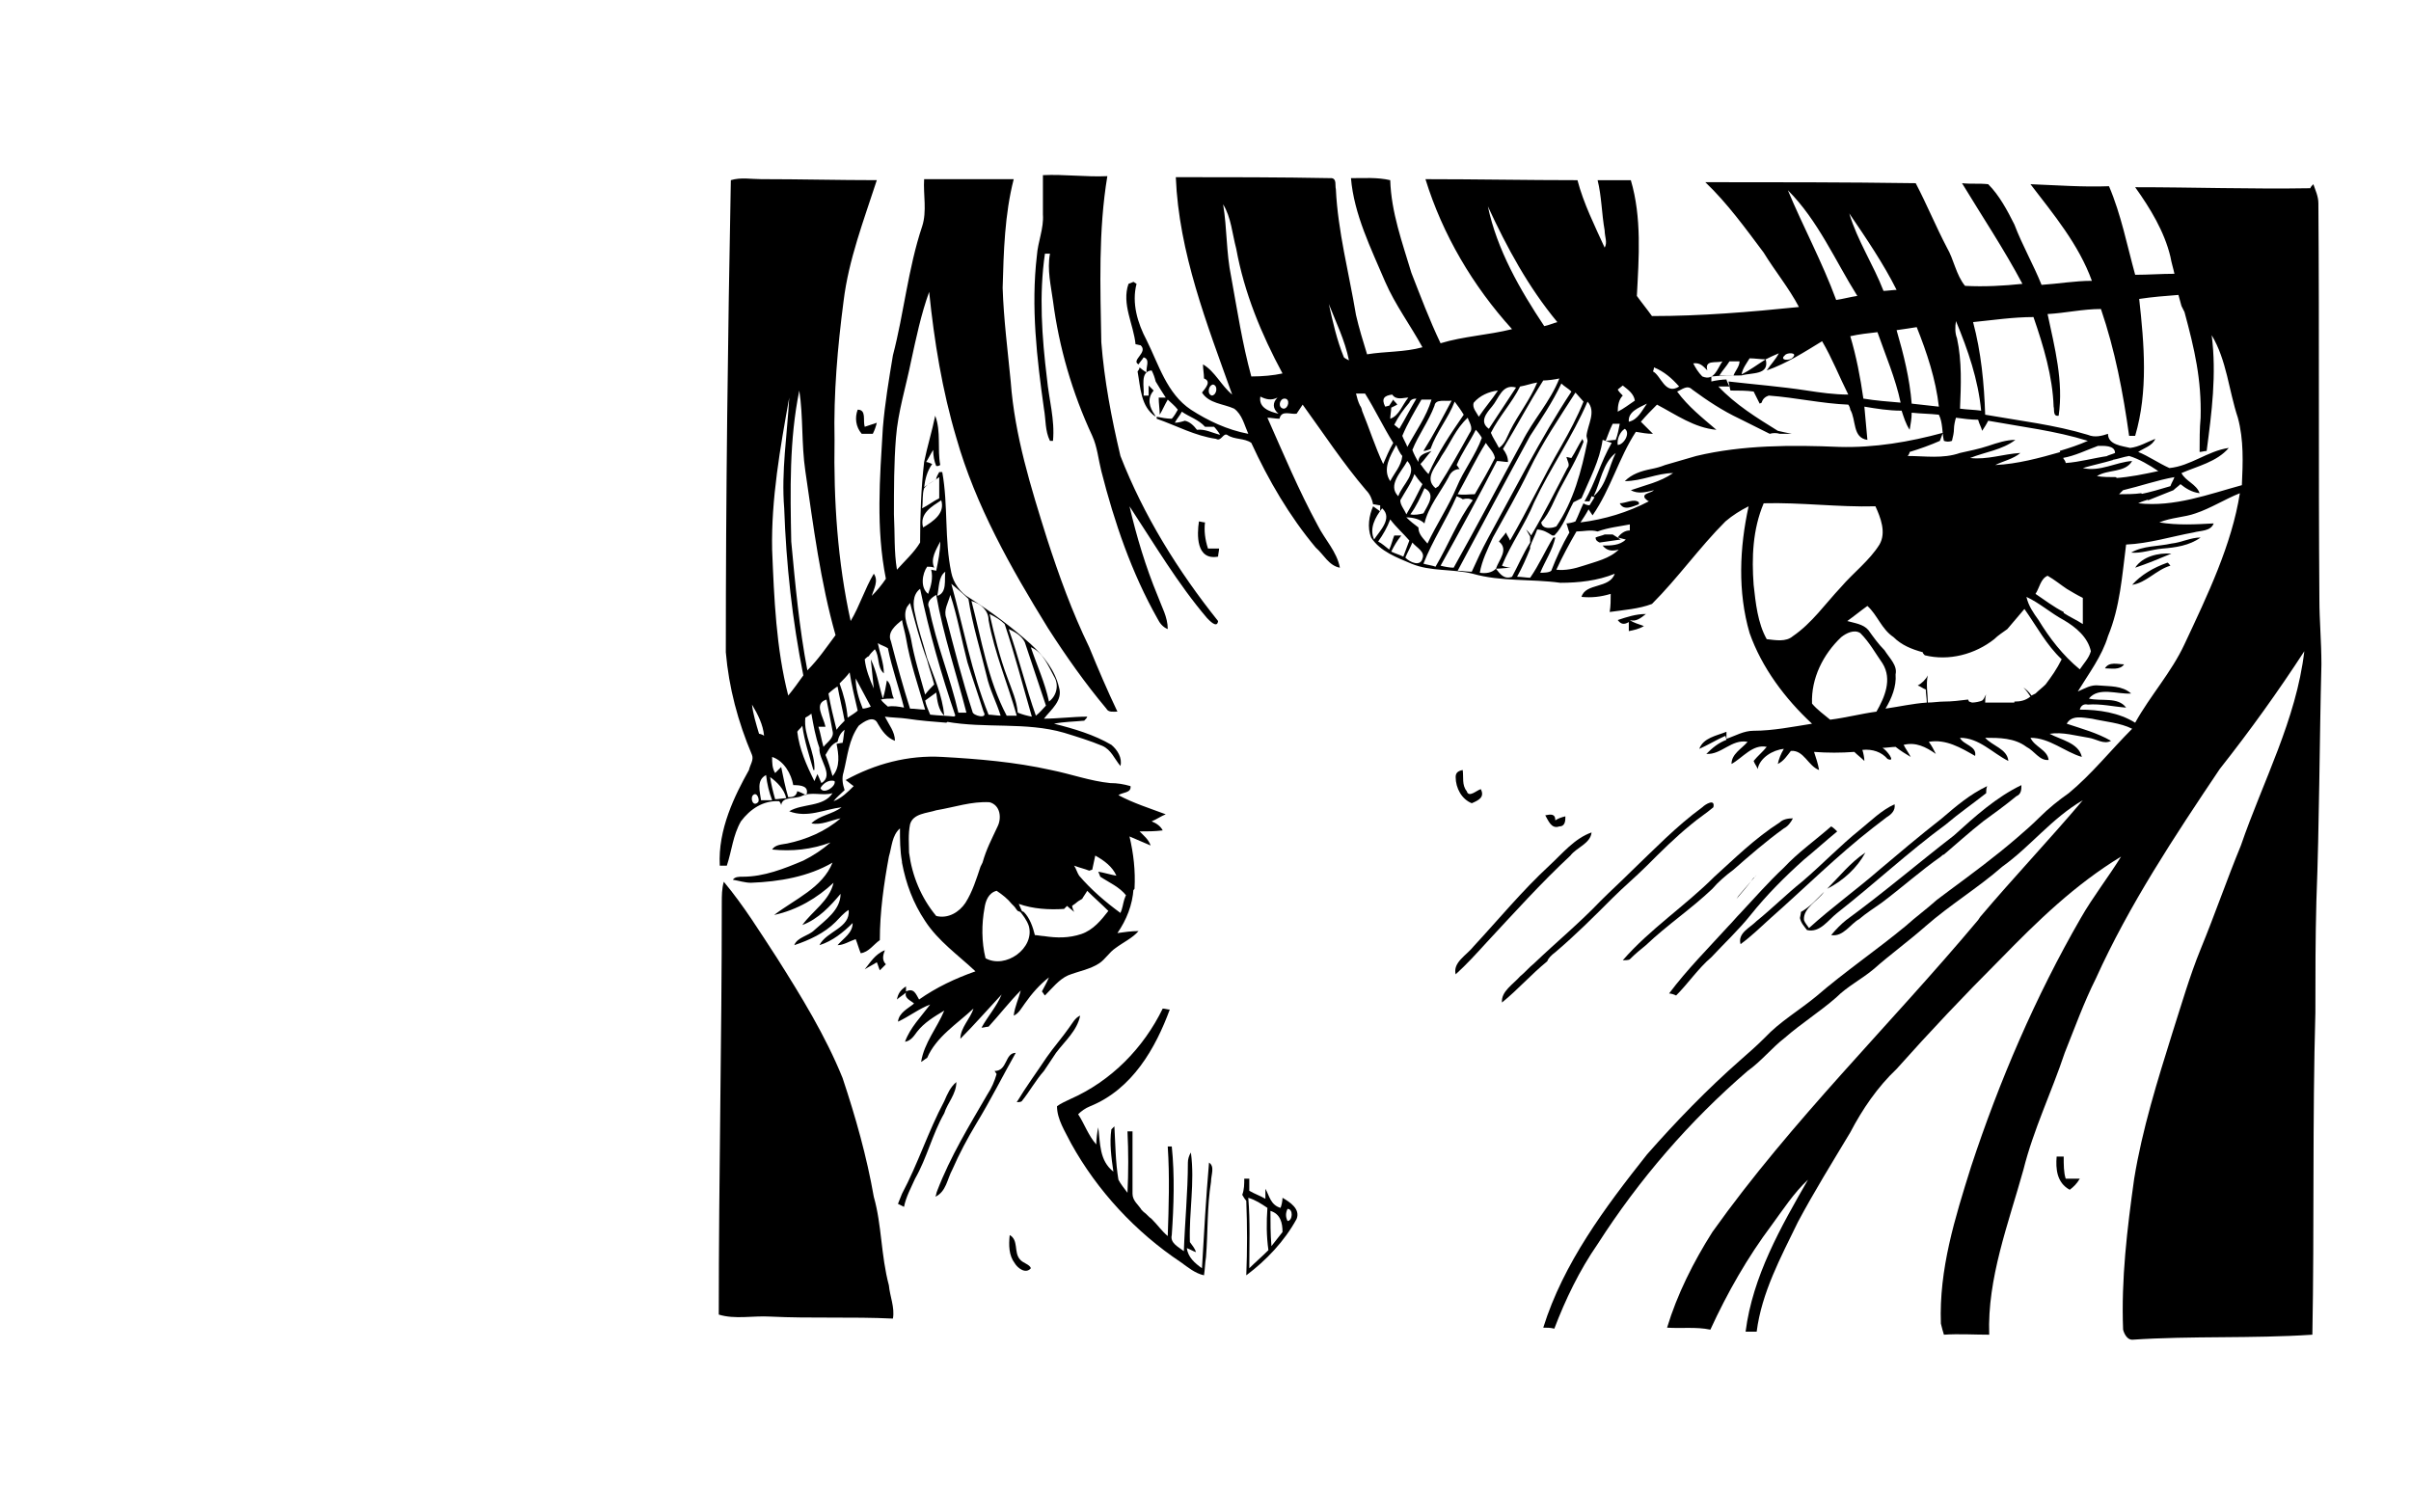 <?xml version="1.0" encoding="utf-8"?>
<!-- Generator: Adobe Illustrator 26.0.3, SVG Export Plug-In . SVG Version: 6.00 Build 0)  -->
<svg version="1.0" id="Слой_1" xmlns="http://www.w3.org/2000/svg" xmlns:xlink="http://www.w3.org/1999/xlink" x="0px" y="0px"
	 viewBox="0 0 239.5 150.2" style="enable-background:new 0 0 239.5 150.2;" xml:space="preserve">
<g>
	<path d="M71.5,86c0.2,0,0.5,0,0.7,0c0.5-1.5,0.6-3,1.4-4.4c0.9-1.2,2.2-2.1,3.8-2c0.1,0.1,0.2,0.3,0.2,0.4c0.1-0.9,1.3-0.6,2-0.9
		c1-0.5,2.1,0,3.1-0.3c-0.9,1.4-3,1-4.3,1.8c1.8,0.7,3.5-0.2,5.2-0.4c-0.9,0.7-2.2,0.8-3,1.6c1,0.2,1.9-0.3,2.9-0.5
		c-1.5,1.3-3.4,2.1-5.3,2.5c-0.5,0.1-1.2,0.1-1.5,0.6c2,0.2,3.9,0,5.8-0.7c-0.8,0.7-1.7,1.3-2.7,1.8c-1.9,0.8-3.9,1.6-6,1.6
		c-0.4,0-0.8,0-1,0.3c0.6,0.1,1.2,0.3,1.8,0.3c2.8-0.1,5.7-0.6,8.1-2c-1,2.5-3.7,3.6-5.8,5.2c2.3-0.5,4.3-1.7,5.9-3.2
		c-0.4,1.8-2.1,2.8-3.1,4.2c1.6-0.6,2.8-1.9,3.8-3.1c0,1.6-1.5,2.6-2.6,3.6c-0.6,0.6-1.7,0.7-2,1.5c1.5-0.5,3-1.2,4.1-2.3
		c0.4-0.4,0.8-0.9,1.3-1.2c0.2,1.8-2.2,2.1-2.9,3.5c1.3-0.4,2.4-1.3,3.3-2.2c0,1-0.9,1.5-1.5,2.2c0.6,0,1.2-0.4,1.8-0.6
		c0.2,0.5,0.3,0.9,0.5,1.4c0.8-0.1,1.3-0.9,1.9-1.3c0-2.8,0.4-5.6,0.9-8.3c0.3-1,0.3-2.1,1.1-2.8c0,1.1,0,2.2,0.2,3.3v0.1
		c0.4,2.1,1.1,4,2.3,5.8c1.3,2,3.3,3.4,5,5c-2,0.7-3.9,1.6-5.6,2.8c-0.3-0.5-0.5-1.2-1.3-0.8V98c-0.5,0.3-0.8,0.7-0.9,1.3
		c0.2-0.2,0.7-0.5,0.9-0.7c-0.2,0.6,0.5,0.8,0.8,1.1c-0.6,0.5-1.5,0.9-1.6,1.8c1.1-0.5,2.1-1.3,3.2-1.7c-0.9,1.2-2,2.3-2.5,3.7
		c0.6-0.1,0.9-0.6,1.2-1c0.7-0.9,1.7-1.5,2.7-2.1c-0.7,1.7-2,3.2-2.3,5.1c0.2-0.1,0.4-0.3,0.6-0.4c0.9-2.1,3-3.4,4.6-4.9
		c-0.3,1-1.3,1.9-1.3,3c1.4-1.4,2.7-2.9,4.1-4.4c-0.5,1.2-1.4,2.2-2,3.3c0.2,0,0.5-0.1,0.7-0.1c1.1-1.2,2.1-2.5,3.2-3.6
		c-0.2,0.8-0.6,1.6-0.7,2.5c0.5-0.2,0.8-0.8,1.1-1.2c0.7-1,1.5-1.9,2.4-2.6c-0.2,0.5-0.5,1-0.7,1.4c0.1,0.1,0.2,0.3,0.3,0.4
		c0.7-0.7,1.4-1.6,2.3-2c1-0.4,2.2-0.6,3.1-1.2c0.6-0.4,1-1.1,1.6-1.5c0.8-0.6,1.7-1,2.3-1.7c-0.7,0-1.4,0.1-2.1,0.2
		c0.9-1.3,1.5-2.8,1.6-4.4c-1.1,0.4-0.9,1.6-1.3,2.4c-1.5-1.1-2.9-2.3-4.1-3.7l0,0c-0.2-0.3-0.3-0.7-0.5-1c0.5,0.2,1,0.3,1.5,0.5
		l0.3-0.1c0.1-0.5,0.2-0.9,0.3-1.4c0.9,0.5,1.7,1.1,2.1,2c-0.6-0.1-1.2-0.3-1.8-0.4l0.2,0.5c0.9,0.6,1.9,1,2.6,1.9
		c0.3-0.2,0.6-0.4,0.8-0.7c0.1-1.8-0.1-3.5-0.5-5.2c0.7,0.3,1.4,0.6,2.1,0.9c-0.2-0.6-0.7-1-1.1-1.4c0.8,0,1.5,0,2.3-0.1
		c-0.2-0.4-0.6-0.7-1.1-0.9c0.5-0.2,0.9-0.5,1.4-0.7c-1.6-0.6-3.2-1.1-4.7-1.9c0.4-0.3,1.3-0.2,1.2-0.9c-0.7-0.2-1.3-0.3-2-0.3
		c-2-0.2-3.9-0.9-5.9-1.3c-3.6-0.8-7.2-1.1-10.8-1.3c-3.4-0.2-6.7,0.7-9.6,2.3c0.3,0.2,0.5,0.4,0.8,0.6c-0.6,0.6-1.2,1.2-2,1.5
		c0.3-0.4,0.7-0.7,1.1-1.1c-0.2-0.6-0.3-1.2-0.1-1.8c0.4-1.6,0.5-3.2,1.5-4.6c0.5-0.4,1.5-1.1,1.9-0.2c0.4,0.7,0.9,1.4,1.7,1.7
		c0-0.9-0.6-1.6-1-2.4c0.7,0.1,1.5,0.1,2.2,0.2l0,0c1.3,0.2,2.6,0.3,3.9,0.4c0.3-0.2,0.6-0.4,0.9-0.6c-0.8-0.1-1.7-0.1-2.5-0.2
		c-0.2-0.5-0.4-0.9-0.5-1.4c0.4-0.3,0.7-0.5,1.1-0.8c0.1,0.8,0.2,1.7,0.8,2.3c-0.2-2-1-3.8-1.7-5.7l0,0c-0.4-1.5-0.9-2.9-1.2-4.4
		c-0.2-0.8-0.3-1.9,0.5-2.5c0.9,4.3,2.1,8.5,3.5,12.6c-0.3,0.2-0.6,0.4-0.9,0.6c3.9,0.7,7.9,0,11.7,1.1c1.3,0.4,2.6,0.8,3.8,1.3
		c0.9,0.4,1.2,1.3,1.8,2c0.2-0.8-0.3-1.6-0.9-2.1c-1.7-1-3.7-1.6-5.7-2.1c1-0.2,2-0.2,3-0.3c0.1-0.1,0.3-0.3,0.3-0.4
		c-1.4,0-2.9,0.2-4.3,0.2c0.7-0.9,1.9-1.8,1.5-3.1c-0.4-1.7-1.5-3.1-2.8-4.3c-1.9-1.7-3.9-3.2-6.1-4.6c-0.9-0.5-1.6-1.5-1.8-2.5
		c-0.7-3.3-0.3-6.7-0.9-10c-0.1,0-0.2,0-0.3,0c-0.1,0.2-0.3,0.5-0.3,0.7c-0.4,0.3-0.8,0.5-1.2,0.8c0.1-0.8,0.3-1.6,0.8-2.3
		c-0.2-0.1-0.5-0.2-0.6-0.2c0.2-0.3,0.5-0.9,0.7-1.2c0,0.6,0.1,1.1,0.3,1.6h0.2l0.2-0.1c-0.3-1.6,0.1-3.3-0.5-4.9
		c-0.3,1.5-0.8,3.1-1.1,4.6c-0.3,2.6-0.4,5.3-0.4,8c-0.6,1-1.5,1.8-2.3,2.7c-0.3-1.8-0.2-3.6-0.3-5.5c0-2.5,0-5.1,0.2-7.6
		c0.2-2.6,1-5.1,1.5-7.6c0.5-2.3,1-4.7,1.8-6.9c0.5,4.9,1.3,9.8,2.7,14.5c1.9,6.7,5.4,12.9,9.1,18.9c1.8,2.8,3.7,5.5,5.8,8
		c0.2,0.4,0.7,0.3,1.1,0.3c-1-2.1-1.9-4.2-2.8-6.4c-1.7-3.5-3-7.1-4.2-10.8c-1.6-5.1-3.2-10.2-3.6-15.6c-0.3-3.1-0.7-6.2-0.8-9.3
		c0.1-3.6,0.2-7.3,1.1-10.8c-3,0-5.9,0-8.9,0c-0.1,1.5,0.3,3.2-0.2,4.7c-1.4,4.2-1.8,8.6-2.9,12.8c-0.4,2.4-0.8,4.8-1,7.2
		c-0.3,5-0.7,10,0.3,15c-0.4,0.6-0.9,1.2-1.4,1.7c0.2-0.7,0.7-1.5,0.2-2.2c-0.9,1.5-1.4,3.2-2.3,4.7c-1.3-5.9-1.7-12-1.6-18
		c-0.1-4.6,0.3-9.2,0.9-13.8c0.5-4.1,2-8,3.3-12c-3.8,0-7.6-0.1-11.5-0.1c-1,0-2-0.2-3,0.1c-0.3,15.6-0.5,31.3-0.5,46.9
		c0.3,3.5,1.2,6.9,2.6,10.2c0.2,0.5-0.2,1-0.3,1.5C73,79,71.3,82.4,71.5,86z M100.5,89.8l0.2,0.2c0.2,0.2,0.2,0.3,0.4,0.5l0.5,0.2
		c-0.1-0.2-0.3-0.7-0.4-0.9c1.4,0.5,3,0.6,4.5,0.5L106,90c0.2,0.2,0.5,0.4,0.7,0.6c-0.1-0.2-0.2-0.5-0.2-0.6
		c0.1-0.1,0.3-0.2,0.4-0.3l0,0c0.1-0.1,0.4-0.3,0.6-0.4c0.1-0.2,0.4-0.6,0.5-0.8c0.7,0.7,1.4,1.3,2.1,2c-0.7,0.9-1.5,1.9-2.7,2.3
		s-2.4,0.4-3.7,0.2c-0.2,0-0.7-0.1-0.9-0.1c-0.2-0.8-0.5-1.7-1.1-2.3l-0.5-0.2c0.4,0.5,0.8,1,1,1.6c0.6,2.2-2.3,4.3-4.3,3.2
		c-0.4-1.6-0.4-3.4-0.1-5c0.1-0.7,0.4-1.5,1.2-1.7C99.6,88.9,100.1,89.3,100.5,89.8z M90.4,81.9c0.3-1.1,1.7-1.1,2.6-1.4
		c1.8-0.3,3.5-0.9,5.3-0.8c1.1,0.3,1.2,1.6,0.8,2.4c-0.6,1.3-1.1,2.2-1.5,3.6l-0.2,0.4c-0.4,1.2-0.8,2.5-1.5,3.6
		c-0.6,0.9-1.7,1.6-2.9,1.3c-1.5-1.8-2.4-4-2.7-6.3l0,0C90.3,83.9,90.2,82.9,90.4,81.9z M92.1,56.3c0.2,0,0.5,0,0.7,0.1
		c-0.4-0.9,0.2-1.8,0.6-2.6c0,1-0.2,1.9-0.4,2.9l-0.5-0.1c0.2,0.8,0,1.6-0.3,2.4C91.4,58.4,91.6,57,92.1,56.3z M95.2,70.8
		c-0.8-3.5-2.2-6.8-2.9-10.4c-0.3-0.6,0.2-1,0.7-1.3c0.7,4,2,7.8,3,11.7C95.9,70.8,95.5,70.8,95.2,70.8z M104.7,67.2
		c0.5,0.8,0.3,1.9-0.5,2.5c-0.4-1.9-1.2-3.6-1.8-5.4C103.6,64.8,104.1,66.1,104.7,67.2z M101.8,63.8c0.7,2.1,1.4,4.2,2.1,6.3
		c-0.3,0.3-0.6,0.7-1,1c-1-2.8-1.7-5.8-2.7-8.6C100.9,62.8,101.5,63.2,101.8,63.8z M99.8,62c1,3,1.8,6.1,2.7,9.2
		c-0.5-0.1-0.9-0.2-1.4-0.4c-0.1-1.2-0.6-2.3-1-3.4c-0.8-2.1-1.3-4.2-1.8-6.4C98.9,61.3,99.4,61.6,99.8,62z M98.2,61.6
		c0.6,3.3,1.9,6.3,2.8,9.5c-0.2,0-0.7,0-1,0c-1.9-3.6-2.5-7.6-3.5-11.4C97.5,60,98.2,60.7,98.2,61.6z M96.2,59.5
		c0.4,2.6,1.2,5.1,1.8,7.6c0.3,1.4,1,2.7,1.4,4c-0.3,0-0.9-0.1-1.2-0.1c-1.7-4.2-2.5-8.7-3.7-13C95.1,58.5,95.7,59,96.2,59.5z
		 M96.1,65.8c0.5,1.6,1.1,3.3,1.6,4.9c0.5,0.8-1.1,0.4-1.1,0c-1-3.1-1.8-6.2-2.6-9.3c-0.3-0.8,0.2-1.5,0.4-2.3
		C95.1,61.2,95.5,63.5,96.1,65.8z M93.9,56.8c-0.1,0.8,0.2,2.1-0.8,2.4C93.3,58.4,93.2,57.3,93.9,56.8z M91.8,48.5
		c0.4-0.5,1-0.7,1.5-1.1c0,0.7,0,1.4,0,2.1c-0.6,0.3-1.1,0.7-1.7,1C91.7,49.8,91.6,49.1,91.8,48.5z M93.5,49.7
		c0.4,1.3-0.8,2.1-1.8,2.7C91.3,51,92.6,50.3,93.5,49.7z M80.1,79c-0.2-0.1-0.6-0.3-0.9-0.4c-0.1,0.5-0.4,0.6-0.9,0.6
		c-0.3-1-0.5-2-0.7-3c-0.1,0.1-0.4,0.4-0.6,0.6c-0.3-0.5-0.3-1-0.3-1.6c1.2,0.4,1.9,1.7,2.1,2.8C79.6,78,80.4,78.1,80.1,79z
		 M81.2,76.9c-0.1,0.2-0.2,0.5-0.3,0.7c-0.8-1.6-1.5-3.2-1.7-4.9c0.1-0.2,0.4-0.4,0.5-0.6c0.2,1.5,0.7,3,1.1,4.4h0.1
		c0.1-1.8-1.1-3.4-0.9-5.2c0.2-0.1,0.5-0.3,0.6-0.4c0.2,1.1,0.4,2.3,0.8,3.4c-0.1,1.2,1.5,2.7,0.2,3.5
		C81.5,77.6,81.3,77.1,81.2,76.9L81.2,76.9z M82.1,69.5c0.2,1,0.4,2,0.6,3.1c0.2,0.7-0.5,1.1-0.9,1.6c-0.2-0.7-0.3-1.4-0.5-2
		c0.2,0,0.6,0,0.7,0C81.8,71.2,80.8,69.9,82.1,69.5z M81.5,78.3c0.2-0.4,0.8-0.9,1.4-0.7C83.1,78.1,81.8,79,81.5,78.3z M83.7,73.8
		c-0.2,0-0.5,0.1-0.6,0.1c0.2,1,0.4,2.3-0.4,3.2c-0.2-0.7-0.4-1.4-0.7-2.1c0.3-0.5,0.6-1.1,1.2-1.3c0.1-0.5,0.3-0.9,0.7-1.2
		C83.8,73,83.8,73.4,83.7,73.8z M90.1,60.3C90.1,60.2,90.1,60.2,90.1,60.3l0.3-0.4c0.5,1.9,1,3.8,1.7,5.7l0,0
		c0.2,0.8,0.5,1.6,0.7,2.4c-0.3,0.3-0.6,0.6-0.9,1c-0.5-1.8-1.1-3.7-1.4-5.5C90.3,62.4,89.6,61.3,90.1,60.3z M89.6,61.6
		c0.1,0.6,0.3,1.2,0.4,1.8c0.4,2.4,1.2,4.7,1.9,7.1c-0.5,0-1-0.1-1.5-0.1c-0.7-2.2-1.3-4.4-1.9-6.7C88.1,62.8,89,62.1,89.6,61.6z
		 M86.3,65.2c0.1-0.2,0.4-0.5,0.6-0.7c0.5,0.7,0.2,1.8,0.9,2.4c0-1-0.4-2-0.6-3c0.3,0.2,0.7,0.3,1,0.5l0,0c0.4,2,1.1,3.9,1.6,5.9
		l0,0c-0.5-0.1-1.1-0.2-1.6-0.1c-0.2-0.2-0.5-0.4-0.7-0.7c0.4-0.1,0.8-0.1,1.3-0.1c-0.3-0.5-0.2-1.4-0.7-1.8
		c-0.1,0.6-0.2,1.2-0.4,1.8c-0.4-1.3-0.6-2.7-1.2-3.9c0.1,1,0.2,2,0.3,2.9c-0.4-0.9-0.8-1.9-0.9-2.9C86,65.4,86.2,65.2,86.3,65.2z
		 M86.5,70.2c-0.2,0.1-0.6,0.2-0.8,0.2c-0.4-1-0.7-2-0.7-3C85.5,68.3,86,69.3,86.5,70.2z M84.4,66.8c0.2,1.3,0.5,2.5,0.8,3.8
		c-0.2,0.2-0.7,0.5-1,0.7c-0.1-1.2-0.4-2.3-0.8-3.4C83.8,67.5,84.1,67.2,84.4,66.8z M83.9,71.6c-0.2,0.2-0.6,0.6-0.8,0.9
		c-0.3-1.2-0.6-2.4-0.8-3.6c0.2-0.2,0.7-0.6,0.9-0.7C83.4,69.3,83.7,70.5,83.9,71.6z M79.4,38.8c0.4,2.6,0.2,5.3,0.6,8
		c0.8,5.5,1.5,11,3,16.3c-0.9,1.2-1.7,2.4-2.8,3.5c-0.8-4.2-1.2-8.5-1.6-12.8C78.5,48.7,78.4,43.7,79.4,38.8z M78.4,39.5
		c-0.2,3.7-0.8,7.3-0.5,11c0.2,5.6,0.8,11.1,1.9,16.6c-0.5,0.7-1,1.4-1.5,2c-1.2-4.7-1.4-9.6-1.6-14.5
		C76.6,49.6,77.5,44.5,78.4,39.5z M78.1,79.3c-0.3,0-0.8,0.1-1.1,0.1c-0.2-0.7-0.4-1.5-0.5-2.2C77.2,77.7,77.9,78.4,78.1,79.3z
		 M76.7,79.5c-0.3,0-0.8,0-1.1,0c-0.1-0.8-0.5-2,0.5-2.5C76.2,77.9,76.4,78.7,76.7,79.5z M74.7,70c0.6,1,1.1,2,1.2,3.1
		c-0.1-0.1-0.4-0.2-0.5-0.2C75.1,71.9,74.8,70.9,74.7,70z M74.8,79c0.4-0.4,0.7,0.5,0.5,0.7C74.8,80.2,74.5,79.3,74.8,79z"/>
	<path d="M230.4,59.6c-0.1-13.1,0-26.3-0.1-39.4c0-0.7-0.3-1.3-0.5-1.9c-0.1,0.1-0.3,0.3-0.3,0.4c-5.8,0.1-11.6-0.1-17.4-0.1
		c1.5,2.1,2.9,4.4,3.5,6.9l0,0c0.1,0.6,0.3,1.2,0.4,1.7c-1.3,0-2.6,0.1-3.9,0.1c-0.8-2.9-1.4-6-2.6-8.8c-2.6,0.1-5.2-0.1-7.8-0.2
		c2.3,3,4.8,6,6.1,9.6c-1.7,0-3.4,0.3-5,0.4c-0.8-2-1.9-3.9-2.7-6c-0.7-1.4-1.5-2.9-2.6-4c-0.9-0.1-1.7,0-2.6-0.1
		c2,3.3,4.2,6.6,6,10c-1.9,0.2-3.8,0.3-5.7,0.2c-0.9-1.1-1.1-2.6-1.8-3.8c-1.1-2.1-2-4.3-3.1-6.4c-7-0.1-13.9-0.1-20.9-0.1
		c2.2,2.1,4,4.6,5.8,7c1.1,1.8,2.5,3.5,3.5,5.4c-4.9,0.5-9.7,0.9-14.6,0.9c-0.5-0.7-1-1.3-1.5-2c0.2-3.8,0.5-7.8-0.6-11.5
		c-1.1,0-2.2,0-3.3,0c0.4,1.6,0.4,3.3,0.7,5c0,0.6,0.3,1.2,0,1.7c-1-2.2-2.1-4.4-2.7-6.7c-5,0-10-0.1-15.1-0.1
		c1.7,5.5,4.7,10.6,8.6,14.9c-2.4,0.6-4.8,0.7-7.1,1.4c-1.1-2.3-2-4.7-2.9-7c-0.9-3-2-6-2.1-9.2c-1.3-0.3-2.6-0.2-3.9-0.2
		c0.3,3.6,2,7,3.4,10.3c1,2.3,2.5,4.3,3.7,6.5c-1.8,0.5-3.7,0.4-5.5,0.7c-0.4-1.3-0.8-2.6-1.1-3.9c-0.7-4.2-1.8-8.3-2-12.5
		c-0.1-0.4,0.1-1-0.4-1.1c-5.2-0.1-10.3-0.1-15.5-0.1c0.3,7.5,3.1,14.6,5.6,21.6c-1.1-0.9-1.7-2.3-2.9-3c0,0.5,0.1,0.9,0.1,1.4
		c0.8,0.3,0.1,1-0.2,1.4c0.7,1.1,2.1,1.1,3.2,1.6c0.8,0.6,1,1.6,1.4,2.5c-2.1-0.4-4-1.3-5.7-2.4c-2.4-1.6-3.2-4.5-4.4-6.9
		c-0.9-1.7-1.5-3.7-1-5.6l-0.3-0.2l-0.5,0.2c-0.7,2,0.5,4,0.7,6c0.1,0,0.4,0.1,0.5,0.1c0.8,0.7-1,1.5-0.2,1.9
		c0.1-0.2,0.4-0.5,0.5-0.7c0.7,0.2,0.2,1,0.3,1.5c-0.2-0.1-0.6-0.4-0.7-0.5c0,0.1-0.1,0.3-0.2,0.4c0.3,1.6,0.3,3.5,1.8,4.5l-0.1-0.2
		c-0.5-0.7-0.8-1.6-0.1-2.4c-0.2-0.2-0.3-0.3-0.5-0.5v1h-0.5c0.1-0.8-0.4-2.4,0.8-2.5c0.2,0.4,0.3,0.7,0.4,1.1c0.3,0.5,0.6,1,1,1.6
		h-0.7c0,0.6,0.1,1.1,0.1,1.7c0.3-0.5,0.5-1,0.8-1.5c0.3,0.3,0.7,0.6,1,1c-0.1,0.2-0.4,0.7-0.6,0.9c-0.5,0-1-0.1-1.5-0.2
		c0,0,0,0.1,0,0.2c2,0.7,3.8,1.7,5.9,2c0.5,0.3,0.7-0.6,1.1-0.4c0.7,0.5,1.7,0.3,2.4,0.8c1.7,3.7,3.8,7.3,6.4,10.4
		c0.8,0.7,1.3,1.8,2.4,2c-0.3-1.6-1.5-2.8-2.2-4.2c-1.9-3.5-3.4-7.1-5-10.7c0.4,0,0.8,0.1,1.2,0.1c0.2-0.9,1.1-0.4,1.7-0.5
		c0.2-0.3,0.4-0.6,0.6-0.9c2.1,2.9,4,5.8,6.3,8.5c0.4,0.4,0.6,0.9,0.7,1.4c0.2,0,0.5,0.1,0.7,0.1v0.6l-0.7-0.5
		c-0.4,0.9-0.6,2.1-0.2,3.1c0.9,1.4,2.6,2,4,2.6c1.9,0.8,4.1,0.5,6.1,1l0,0c2.8,0.8,5.8,0.5,8.7,0.9c1.8,0,3.7-0.2,5.4-0.9
		c-0.5,1.5-2.9,0.9-3.3,2.3c1,0.1,1.9,0,2.9-0.3c0,0.6,0,1.2-0.1,1.8c1.4-0.2,2.9-0.3,4.2-0.8c2.6-2.6,4.7-5.6,7.3-8.2
		c0.7-0.6,1.5-1.1,2.3-1.5c-0.9,4.1-1.1,8.5,0.1,12.6c1.2,3.4,3.5,6.5,6.2,9c-1.9,0.3-3.9,0.7-5.8,0.7c-1,0-1.8,0.5-2.7,0.8v-0.7
		c-1,0.4-2.3,0.6-2.7,1.7c0.9-0.4,1.7-0.9,2.6-1.3c0,0.1,0.1,0.3,0.1,0.4c-0.8,0.3-1.4,0.8-2,1.4c1.5,0.1,2.5-1.5,4.1-1.2
		c-0.6,0.7-1.6,1.2-1.6,2.2c1.1-0.6,2.1-2,3.5-1.7c-0.4,0.5-0.9,0.9-1.3,1.4c0.1,0.3,0.3,0.5,0.4,0.8c0.2-1.1,1.5-1.9,2.6-2
		c-0.3,0.5-0.5,1-0.6,1.5c0.6-0.3,0.9-0.8,1.3-1.3c1.3-0.1,1.7,1.5,2.8,1.9c-0.1-0.6-0.3-1.2-0.5-1.8c1.3,0.1,2.7,0.1,4,0
		c0.3,0.3,0.7,0.6,1,0.9c0-0.3-0.1-0.8-0.2-1.1c1-0.1,1.9,0.2,2.5,0.9c0.9,0.4-0.1-0.9-0.5-1.1c0.3,0,1-0.1,1.3-0.1
		c0.5,0.4,1,0.7,1.5,1c-0.2-0.4-0.5-0.8-0.7-1.2c1.2-0.3,2.2,0.2,3.2,0.9c-0.2-0.4-0.4-0.8-0.7-1.2c1.7-0.3,3.2,0.6,4.6,1.4
		c0.2-1-1.2-1.1-1.5-1.8c1.9,0,3.2,1.5,4.8,2.3c-0.1-1.2-1.6-1.5-2.3-2.3c1.4,0,2.9,0,4.1,0.9c0.8,0.4,1.3,1.4,2.2,1.3
		c-0.1-1-1.4-1.3-1.8-2.2c1.9,0,3.4,1.4,5.1,1.9c-0.3-1.4-2.1-1.7-3.2-2.3c1.3-0.2,2.6,0.2,3.9,0.4c0.7,0.1,1.5,0.7,2.2,0.3
		c-1.4-0.8-2.9-1.2-4.4-1.7c0.5-0.9,1.6-0.6,2.5-0.5c1.3,0.3,2.8,0.4,4,1c-2.1,2.1-4,4.5-6.3,6.4c-1,0.7-2,1.5-2.9,2.4
		c-0.7,0.7-1.5,1.4-2.2,2c-2.2,1.9-4.5,3.6-6.8,5.3c-0.4,0.3-0.8,0.6-1.2,0.9c-1,0.9-2.1,1.7-3.1,2.6c-2.9,2.4-6,4.5-8.9,7
		c-1.7,1.4-3.6,2.5-5.1,4.1c-0.8,0.8-1.6,1.5-2.4,2.2c-3.3,2.9-6.4,6.1-9.3,9.4c-4.2,5.3-8.3,10.8-10.3,17.2c0.4,0,0.7,0,1.1,0.1
		c1.1-2.9,2.5-5.8,4.3-8.4c4.1-6.4,9.1-12.2,14.9-17.2c1.4-1,2.4-2.3,3.7-3.3c1.6-1.4,3.5-2.6,5.1-4c1.1-1.1,2.5-1.8,3.7-2.8
		c1.7-1.5,3.5-2.8,5.2-4.3c2.4-2.1,5.2-3.8,7.6-5.9c2.8-2,4.9-4.8,8-6.6c-3.3,3.9-6.9,7.7-10.2,11.6l-0.2,0.3
		c-8.8,10.5-18.5,19.9-26.4,31c-1.9,3-3.5,6.2-4.5,9.5c1.4,0.1,2.9-0.1,4.3,0.2c1.7-3.7,3.7-7.2,6.1-10.4c1.1-1.5,2.2-3.2,3.6-4.5
		c-2.7,4.7-5.5,9.6-6.2,15.1c0.4,0,0.8,0,1.1,0c0.5-3.9,2.4-7.4,4.1-10.9c1.6-3,3.4-5.9,5.2-8.9c1.2-2.3,2.7-4.5,4.6-6.3
		c3.3-3.7,6.7-7.3,10.2-10.8l0.1-0.1c3.7-3.8,7.4-7.4,12-10.2c-1.3,2.1-2.8,4-4,6.1c-4.5,7.8-8.1,16.2-10.9,24.7
		c-1.6,5.1-3.2,10.2-3,15.6c0.1,0.4,0.2,0.8,0.3,1.1c1.5-0.1,3,0,4.5,0c-0.2-5.6,1.9-11,3.4-16.4c1-4,2.8-7.7,4.1-11.6
		c1-2.5,1.9-5,3.1-7.4c3.3-7.3,7.8-14.1,12.3-20.8c3-3.8,5.8-7.7,8.4-11.7c-0.8,6.8-4.1,12.9-6.3,19.3c-1.4,3.4-2.6,6.9-4,10.3
		c-1.1,2.7-1.9,5.5-2.8,8.3c-1.5,4.8-3,9.6-3.8,14.5c-0.7,5-1.3,10-1.1,15c0.1,0.4,0.4,1,0.9,1c5.9-0.4,11.9-0.1,17.9-0.5
		c0.2-10.7,0-21.4,0.3-32c0-3.7,0-7.4,0.1-11.1c0.3-7.8,0.3-15.7,0.5-23.5C230.6,63.7,230.4,61.6,230.4,59.6z M120.4,39.3
		c-0.5-0.1-0.4-1,0.1-1.1C121,38.3,120.9,39.2,120.4,39.3z M118.9,42.7c-0.3-0.4-0.7-0.8-1.2-0.9c-0.3,0.1-0.7,0.2-1,0.2
		c0.2-0.4,0.5-0.7,0.7-1.1c0.7,0.5,1.7,0.8,2.3,1.5c0.2,0,0.7,0,0.9,0c0.2,0.2,0.5,0.6,0.6,0.8C120.4,43,119.7,42.6,118.9,42.7z
		 M125.2,39.4c0.6,0.3,1.1,0.4,1.7,0.1c-0.5,0.5-0.5,1.1,0.1,1.6C126.1,40.9,125,40.5,125.2,39.4z M124.3,37.4
		c-0.9-3.3-1.4-6.6-2-9.9c-0.5-2.4-0.4-4.8-0.8-7.2c0.8,1.3,0.9,2.9,1.3,4.4c0.8,4.4,2.5,8.5,4.6,12.4
		C126.5,37.3,125.4,37.4,124.3,37.4z M127.5,40.6c-0.6-0.1-0.4-1,0.1-1C128.2,39.6,128,40.6,127.5,40.6z M133.5,35.5
		c-0.7-1.7-1.1-3.5-1.5-5.3c0.7,1.8,1.6,3.6,2,5.6C133.8,35.7,133.6,35.6,133.5,35.5z M194.3,31.9c1.2,2.9,2.2,5.8,2.5,8.9
		c-0.7-0.1-1.4-0.1-2.1-0.2c0.1-2.3,0.2-4.7-0.3-7C194.2,33.1,194.2,32.5,194.3,31.9z M190.4,32.5c1,2.5,1.9,5.2,2.2,7.9
		c-0.9-0.1-1.8-0.2-2.7-0.3c-0.2-2.5-0.8-4.9-1.5-7.3C189.1,32.7,189.8,32.6,190.4,32.5z M188.8,40c-1.2-0.1-2.5-0.2-3.7-0.4
		c-0.3-2.1-0.7-4.2-1.3-6.2c0.9-0.2,1.8-0.3,2.7-0.4C187.3,35.3,188.3,37.6,188.8,40z M188.4,28.8c-0.3,0-1,0.1-1.3,0.1
		c-1-2.6-2.6-5-3.4-7.7C185.4,23.7,187.1,26.2,188.4,28.8z M177.6,18.9c3,3,4.7,7,6.9,10.5c-0.7,0.1-1.4,0.3-2.1,0.4
		C181,26,179.1,22.5,177.6,18.9z M177.3,35.3c0.2-0.3,1.3-0.3,0.8,0.2C177.8,35.9,176.7,35.8,177.3,35.3z M172.8,35.9
		c0,0.5-0.4,0.9-0.6,1.4c-0.3,0-1,0-1.4,0c0.3-0.5,0.7-0.9,1-1.4C172.1,35.9,172.5,35.9,172.8,35.9z M169.6,36.8
		c-0.3-1.1,0.9-0.7,1.5-0.9c-0.5,0.7-0.8,2-2,1.5c-0.4-0.4-0.7-0.9-0.9-1.3C168.9,36,169.2,36.4,169.6,36.8z M164.3,36.5
		c1,0.4,1.8,1.1,2.5,1.9c-1.4,0.9-1.8-1.1-2.6-1.5C164.3,36.7,164.3,36.5,164.3,36.5z M163.6,40.1c-0.5,0.7-0.9,1.6-1.8,1.8
		C161.7,40.9,162.8,40.5,163.6,40.1z M161.2,38.3c0.5,0.4,1.1,0.8,1.2,1.5c-0.6,0.4-1.1,0.8-1.7,1.1c0-0.6,0.1-1.2,0.5-1.6
		c-0.2-0.2-0.4-0.4-0.5-0.6C160.8,38.6,161.1,38.4,161.2,38.3z M160.7,44.2c-0.1-0.5,0.2-1.3,0.7-1.6C162,43,161.3,44.2,160.7,44.2z
		 M160.2,42.1c0.2,0,0.5,0,0.7,0c-0.1,0.5-0.2,1.1-0.4,1.6c-0.2,0-0.8,0.1-1,0.1C159.7,43.3,159.9,42.7,160.2,42.1z M160.5,45
		c-0.7,1.4-0.9,3.2-2.2,4.3C159,47.9,159.2,46,160.5,45z M147.8,20.5c1.9,4.1,4,8,6.9,11.5c-0.4,0.1-0.8,0.3-1.3,0.4
		C151,28.8,148.7,24.8,147.8,20.5z M139.8,45.8c1.1,1.2-0.5,2.3-0.9,3.5C137.8,48.2,139.2,46.9,139.8,45.8z M138.1,47.8
		c-0.8-1.2,0-2.5,0.6-3.6c0.1,0.3,0.4,0.9,0.6,1.1C139.2,46.3,138.5,47,138.1,47.8z M140.5,47.1c0.2,0.3,0.5,0.7,0.8,1
		c-0.5,1-1,2-1.6,3c-0.2-0.5-0.6-0.9-0.6-1.4C139.6,48.8,140.2,48,140.5,47.1z M141.5,48.5c1.2,0.6,0.3,1.7-0.1,2.5
		c-0.4,0.1-0.9,0.2-1.3,0.1C140.7,50.3,141.1,49.4,141.5,48.5z M141.5,52c0.4-1.7,1.6-3.1,2.4-4.6c0.2-0.5,0.6-0.8,1.1-0.8
		c-0.1-0.1-0.2-0.3-0.3-0.4c0.5-1.2,1.3-2.3,1.9-3.5c0.2,0.2,0.5,0.6,0.6,0.8c-0.6,1.7-1.8,3.2-2.5,4.9c-0.8,1.9-2,3.7-2.9,5.6
		c-0.4-0.5-0.9-0.9-0.9-1.6c-0.4-0.3-0.8-0.6-1.2-1C140.4,51.4,141.1,51.6,141.5,52z M147.6,44c0.3,0.5,0.8,0.9,0.9,1.5
		c-0.6,1.2-1.3,2.4-2,3.6c-0.6,0-1.1,0.1-1.7,0C145.8,47.3,146.6,45.6,147.6,44z M148.1,43c0.8-1.6,2.1-3,2.9-4.6
		c0.6-0.1,1.1-0.3,1.7-0.4c-0.7,1.7-1.9,3.2-2.7,4.8c-0.3,0.6-0.5,1.3-1.1,1.7C148.6,43.9,148.3,43.5,148.1,43z M150.6,38.5
		c-0.9,1.4-1.8,2.7-2.7,4.1c-1-0.7-0.2-1.6,0.3-2.2C148.9,39.6,149.2,38.1,150.6,38.5z M146.4,40c0.6-0.7,1.5-1.1,2.4-1.2
		c-0.6,0.9-1.3,1.7-1.9,2.6C146.7,41,146.2,40.5,146.4,40z M146,43c-1,1.8-2,3.6-3.1,5.3l-0.3,0.2c-1.2-1,0.1-2.2,0.6-3.2
		c0.9-1.3,1.4-2.7,2.6-3.8C145.9,41.9,146.4,42.5,146,43z M144.2,39.8c-0.9,1.7-1.8,3.4-2.8,5c0.2,0,0.5-0.1,0.7-0.2
		c0.6-1.7,1.8-3.1,2.4-4.7c0.3,0.4,0.6,0.8,0.9,1.3c-1.3,1.9-2.6,3.8-3.5,5.9c-0.3-0.3-0.6-0.7-0.8-1c0.4-0.4,0.7-0.9,1.1-1.3
		c-0.5,0.2-1.3,0.3-1.3,1.1c-0.2-0.3-0.5-0.9-0.6-1.2c0.6-1.5,1.6-2.8,2.2-4.4C142.6,39.6,143.6,39.9,144.2,39.8z M142.2,39.7
		c-0.5,1.7-1.6,3.2-2.4,4.7c-0.1-0.3-0.4-0.8-0.5-1.1c0.5-1.2,1.2-2.4,1.9-3.6C141.4,39.7,141.9,39.7,142.2,39.7z M140.7,39.6
		c-0.6,1-1.1,2-1.7,3c-0.1-0.1-0.4-0.3-0.5-0.4c0.4-0.8,0.9-1.5,1.5-2.2C140.1,39.7,140.4,39.6,140.7,39.6z M138.3,39.2
		c0.4,0.6,1.1,0.3,1.6,0.3c-0.6,0.7-0.9,1.8-1.8,2.1c0-0.3,0.1-0.8,0.1-1.1l0.6-0.3c-0.1-0.2-0.3-0.3-0.4-0.5l-0.4,0.6l-0.4,0.1
		C137.2,39.6,137.5,39.3,138.3,39.2z M135.3,40.8c0-0.1-0.1-0.4-0.2-0.5c-0.2-0.4-0.3-0.8-0.4-1.2c0.3,0,0.6,0,0.9,0
		c1,1.6,1.8,3.3,2.8,4.9c-0.4,0.7-0.7,1.4-1,2.1C136.6,44.4,136,42.5,135.3,40.8z M136.5,53.6c-0.5-1.1,0.1-2.2,0.8-3.1
		C138.4,51.5,137,52.8,136.5,53.6z M138.2,54.8c0.3-0.6,0.6-1.1,1-1.6c-0.2,0-0.6,0-0.7,0c-0.2,0.5-0.3,1-0.5,1.4
		c-0.4-0.3-0.7-0.6-1.1-0.8c0.5-0.7,0.9-1.4,1.2-2.2c0.6,0.8,1.3,1.4,1.9,2.1c-0.2,0.5-0.4,1.1-0.6,1.6
		C139,55.1,138.6,55,138.2,54.8z M141.3,55.5c-0.2,0.8-1.2,0.4-1.7-0.1c0.2-0.5,0.5-1,0.7-1.5C140.7,54.4,141.6,54.8,141.3,55.5z
		 M141.4,56c0.9-2.3,2.3-4.4,3.3-6.7c0.2,0.1,0.5,0.2,0.6,0.3c0.4-0.1,0.7-0.1,1,0.1c-1.5,2-2.4,4.4-3.7,6.6
		C142.4,56.2,141.7,56.1,141.4,56z M143.1,56.2c1.9-3.4,3.8-6.9,5.6-10.4c0.3,0,0.8,0.1,1.1,0.1c0-0.5-0.2-0.9-0.5-1.3
		c1.4-2.3,2.6-4.6,4-6.8c0.4,0,1.2-0.1,1.6-0.2c-0.9,2.3-2.6,4.1-3.7,6.3c-2.3,4.2-4.5,8.4-6.8,12.5C144,56.4,143.5,56.3,143.1,56.2
		z M153,56.9c0.5-1.2,1.2-2.2,1.5-3.5h-0.2c-0.8,1.3-1.4,2.7-2.3,4c-0.3,0-0.9-0.1-1.3-0.1c0.5-0.9,0.9-1.8,1.3-2.8
		c0-0.2,0-0.5,0-0.6c-0.7,1.1-1.2,2.3-1.8,3.4c-0.8,0.3-1.2-0.3-1.6-0.8l0,0c-0.4,0.4-1,0.5-1.6,0.4c0.2-1.2,0.8-2.4,1.3-3.5
		l-0.5,0.1c-0.6,1.1-1.1,2.2-1.6,3.3c-0.4,0-1.1-0.1-1.4-0.1c2.4-4.5,4.8-9,7.2-13.4c1.1-1.7,2.2-3.3,3.1-5.2c0.3,0.3,0.7,0.5,1,0.8
		c-3.1,4.7-5.6,9.7-8.3,14.6l0.5-0.1c1.2-2.2,2.5-4.4,3.6-6.7c1.3-2.7,3-5.2,4.6-7.7c0.2,0.2,0.6,0.7,0.8,0.9
		c-0.6,1.5-1.4,3-2.2,4.4c-1.8,3.1-3.3,6.3-5.1,9.4c-0.1-0.3-0.3-0.5-0.4-0.8c-0.2,0.3-0.5,0.6-0.7,0.9c1,0.8,0,1.8-0.3,2.7l0,0
		c0.4,0,1.2-0.1,1.5-0.1c-0.2,0-0.7-0.1-0.9-0.2c0.9-2.2,2.3-4.1,3.2-6.3c1.6-3.4,3.8-6.5,5.3-10c0.9,1,0,2.3-0.1,3.4
		c0,0.1,0.1,0.4,0.1,0.5c-0.6,3-1.4,6-3.1,8.5l-0.3,0.1c-0.5,0.1-1.1,0.1-1.2-0.5c0.9-1,1.3-2.3,1.9-3.4c0.8-1.5,1.7-3,2.3-4.6
		c0-0.1-0.1-0.2-0.1-0.3c-0.4,0.6-0.7,1.3-1.1,1.9c-0.1,0-0.4-0.1-0.5-0.1c0.1,0.4,0.4,0.8,0.1,1.1c-1.2,2.3-2.3,4.5-3.6,6.7
		c-0.1-0.2-0.4-0.5-0.5-0.6c0.1,0.2,0.3,0.5,0.4,0.7c0,0.1,0,0.3,0,0.4c0,0.2,0,0.5,0,0.6c0.2-0.6,0.5-1.1,0.7-1.7
		c0.2,0,0.6,0.1,0.8,0.2c0.2,0.1,0.4,0.2,0.7,0.4h0.2c0.9-0.9,1.3-2.2,1.9-3.3c0.2-0.1,0.6-0.3,0.8-0.4c0.8-1.9,1.8-3.7,2.1-5.8
		c0.3,0.1,0.6,0.2,0.9,0.3c-1.1,1.9-1.6,3.9-2.7,5.8h0.5l0.2-0.5l0.3,0.1c-0.2,0.3-0.3,0.5-0.5,0.8l0,0c-0.2,0-0.5-0.1-0.6-0.2
		c-0.3,0.6-0.5,1.2-0.8,1.8c-0.2,0.1-0.7,0.2-0.9,0.2c0.1,0.2,0.2,0.7,0.3,0.9c-0.7,1.2-1.3,2.5-1.8,3.8
		C153.9,56.9,153.3,56.9,153,56.9z M161.9,52.7c-0.5,0-0.9,0.3-1.2,0.7l0.8,0.2c-0.6,0.6-1.5,0.6-2.3,0.6c0.4,0.5,0.9,0.6,1.6,0.4
		c-0.9,0.9-2.3,1.2-3.5,1.6c-0.9,0.3-1.8,0.5-2.7,0.4c0.6-1.3,1.3-2.6,2-3.8c0.7,0,1.4-0.2,2.1,0c1.1-0.4,2.2-0.5,3.2-0.7
		C161.9,52.2,161.9,52.6,161.9,52.7z M178.1,63.2c-0.7,0.6-1.7,0.4-2.6,0.3c-0.9-1.6-1.1-3.6-1.3-5.4c-0.2-2.7-0.1-5.5,1-8.1
		c3.7-0.1,7.4,0.4,11.1,0.3c0.5,1.1,1.1,2.6,0.4,3.8c-1,1.6-2.6,2.8-3.8,4.2C181.3,60,180,61.9,178.1,63.2z M186.4,70.7
		c-1.5,0.2-3,0.6-4.6,0.8c-0.6-0.5-1.3-1-1.8-1.6c-0.1-2.5,1.1-4.9,2.9-6.6c0.5-0.4,1.3-0.8,1.9-0.4c0.9,0.9,1.5,2,2.2,3
		C188,67.5,187.2,69.3,186.4,70.7z M203.2,68c-0.3,0.3-0.7,0.6-1,0.9l-0.4,0.2c-0.2-0.3-0.5-0.6-0.8-0.8c0.3,0.3,0.5,0.6,0.7,0.9
		c-0.5,0.4-1,0.5-1.6,0.5v0.1c-1,0-2,0-2.9,0c0-0.2,0-0.6,0.1-0.8c-0.1,0.1-0.2,0.4-0.3,0.5l-0.1,0.1c-0.2,0.1-0.7,0.2-1,0.2
		l-0.3-0.1l-0.1-0.2c-0.8,0.1-1.6,0.2-2.4,0.2c-0.5,0-1.1,0.1-1.6,0.1c0-0.9-0.2-1.8,0-2.7c-0.2,0.4-0.6,0.8-1,1
		c0.3,0.1,0.5,0.3,0.8,0.4c0,0.4,0.1,0.9,0.1,1.3c-1.4,0.1-2.7,0.4-4.1,0.6c0.6-1,1.1-2.2,1-3.4c0.2-0.9-0.6-1.6-1.1-2.4
		c-0.6-0.6-1.1-1.3-1.6-2c-0.5-0.6-1.4-0.7-2.1-0.9c0.7-0.5,1.3-1,2-1.5c1,0.9,1.4,2.3,2.6,3.1c0.8,0.8,1.8,1.2,2.9,1.5
		c0,0.1,0.1,0.2,0.2,0.3c2.4,0.6,5-0.1,6.9-1.6c0.4-0.4,0.9-0.7,1.3-1c0.6-0.7,1.1-1.3,1.7-2c1.2,1.7,2.2,3.6,3.7,5
		C204.3,66.5,203.8,67.2,203.2,68z M202.5,61.6c-0.5-0.7-1-1.4-1.2-2.3c1.3,0.6,2.4,1.6,3.7,2.3c1.2,0.7,2.4,1.7,2.7,3.1
		c-0.2,0.7-0.7,1.2-1.1,1.8C204.9,65.1,203.6,63.4,202.5,61.6z M202.2,59c0.4-0.6,0.5-1.5,1.2-1.8c0.7,0.4,1.3,0.9,1.9,1.3
		c0.5,0.3,1,0.6,1.6,0.9c0,0.8,0,1.7,0,2.6c-0.6-0.4-1.3-0.7-1.9-1.1v-0.1C204,60.3,203.1,59.6,202.2,59z M217,64
		c-1.3,2.8-3.4,5.1-4.9,7.8c-1.6-1-3.6-1.3-5.5-1.3c0.1-0.4,0.4-0.6,0.8-0.5c1.3-0.1,2.5,0.2,3.8,0.3c-0.8-1.1-2.5-0.6-3.7-0.9
		c1-1.2,2.8-0.4,4.2-0.5c-0.9-0.8-2.1-0.7-3.2-0.8c-0.8-0.1-1.4,0.3-2.1,0.6c1.1-1.8,2.4-3.5,3-5.5c1.2-2.9,1.4-6,1.8-9.1
		c2.3-0.1,4.5-0.8,6.7-1.2c0.7-0.2,1.7-0.1,2-0.9c-1.8,0.1-3.6,0.2-5.4-0.1c1.2-0.5,2.5-0.5,3.6-0.9c1.5-0.5,2.9-1.4,4.4-2
		C221.7,54.1,219.3,59.1,217,64z M222.7,48.2c-3.3,0.9-6.7,2.2-10.3,1.8c0.4-0.2,0.8-0.3,1.1-0.4c-0.2-0.1-0.6-0.4-0.8-0.6
		c-0.7,0.1-1.5,0.1-2.2,0.1c0.1-0.1,0.4-0.4,0.5-0.5c-0.3-0.4-0.5-0.8-0.8-1.2c-0.7,0-1.3,0-1.9-0.1c1.1-0.7,2.8-0.3,3.5-1.5
		c-1.6,0.1-3.2,1.1-4.9,0.7c1-0.3,2-0.5,3-0.8l-0.5-0.4c-1.4,0.2-2.8,0.6-4.2,0.7c0-0.1-0.1-0.3-0.2-0.4c-0.1-0.2-0.2-0.5-0.3-0.7
		c-2.1,0.6-4.3,1.2-6.5,1.3c0.8-0.4,1.8-0.6,2.5-1.2c-1.7,0.1-3.3,0.7-5,0.5c1.5-0.6,3.2-0.8,4.5-1.8c-0.9,0-1.8,0.3-2.7,0.6
		s-1.9,0.5-2.8,0.7c-1.7,0.6-3.5,0.3-5.2,0.3c0.1-0.1,0.2-0.3,0.2-0.4c1-0.3,2.1-0.7,3-1.1L193,43c-3.3,0.9-6.8,1.5-10.3,1.4
		c-4.7-0.2-9.6-0.2-14.2,0.9c-1,0.3-2.1,0.6-3.1,0.9c-0.5,0.2-0.9,0.3-1.4,0.4c-1,0.2-1.9,0.5-2.6,1.2c1.7,0,3.2-0.8,4.8-0.8
		c-1.3,0.9-2.8,1.2-4.2,1.7c0.7,0.4,1.5,0.2,2.3,0c-0.3,0.3-1.2,0.3-0.9,0.8c0.1,0.1,0.3,0.3,0.4,0.3c-2.1,1.1-4.4,1.8-6.8,2.1
		c0.2-0.3,0.6-0.9,0.8-1.3l0,0l0.4,0.6c1.8-2.6,2.6-5.7,4.3-8.3c0.6,0.1,1.1,0.2,1.7,0.2c-0.4-0.4-0.8-0.8-1.2-1.2
		c0.5-0.6,1.1-1.2,1.6-1.7c1.9,1,3.7,2.3,5.9,2.5c-1.4-1.2-2.8-2.3-3.9-3.8c0.5-0.2,1-0.7,1.5-0.2c1.5,1.1,3,2.1,4.7,2.9
		c1,0.5,2,1,3,1.5c0.3-0.1,0.7-0.1,1,0c0.3,0,0.9,0,1.2,0c-0.5-0.1-1-0.2-1.4-0.3c-2.1-1.3-4.2-2.6-5.9-4.4c0.3,0,0.8,0,1.1,0
		c-0.1-0.2-0.3-0.6-0.3-0.7c-0.4,0-1.1,0.1-1.5,0.2v-0.5c1-0.1,2-0.1,3-0.1c1-0.3,2.8,0,2.4-1.6c-0.8,0.5-1.6,1.1-2.4,1.5
		c0.1-0.6,0.5-1.1,0.8-1.6c0.5,0,1.1,0.1,1.6,0.1c0.4-0.2,0.8-0.4,1.3-0.6c-0.3,0.6-0.8,1.1-1.2,1.7c2-0.7,3.7-1.8,5.5-2.9
		c1,1.7,1.7,3.5,2.6,5.3c-1.4,0-2.8-0.2-4.1-0.4c-2.6-0.4-5.2-0.6-7.8-0.9c0.1,0.3,0.1,0.6,0.2,0.9c0.8,0,1.6,0,2.3,0.1
		c0.2,0.4,0.4,0.8,0.6,1.2L175,40c0.1-0.4,0.4-0.6,0.7-0.7c2.7,0.2,5.3,0.8,7.9,0.9c0.1,0.1,0.2,0.4,0.2,0.5c0.6,1,0.2,2.8,1.7,3
		c-0.1-1.1-0.2-2.2-0.3-3.3c1.2,0.2,2.4,0.4,3.7,0.4c0.2,0.6,0.4,1.3,0.8,1.9c0.1-0.6,0.2-1.1,0.2-1.7c0.9,0.1,1.8,0.1,2.7,0.2
		c0.4,0.8,0.3,1.7,0.5,2.6c0.3,0.1,0.5,0.1,0.8,0c0.1-0.4,0.2-0.8,0.2-1.2c0-0.3,0.1-0.8,0.2-1.1c0.7,0.1,1.5,0.2,2.2,0.2
		c0.1,0.4,0.3,0.7,0.4,1.1c0.2-0.3,0.4-0.6,0.6-1c3.3,0.6,6.7,1,9.9,2c-0.9,0.4-1.8,0.7-2.8,1c0.1,0.2,0.2,0.5,0.3,0.7
		c1.2-0.2,2.4-0.8,3.5-1.2c0.5,0,1.7-0.1,1.7,0.7c-0.2,0.1-0.6,0.2-0.8,0.3l0.5,0.4c0.6-0.1,1.1-0.3,1.7-0.4c1,0.3,2,0.9,2.9,1.5
		c-1.4,0.3-2.8,0.6-4.3,0.7c0.3,0.4,0.5,0.8,0.8,1.2c1.7-0.4,3.4-1,5.1-1.3c-0.1,0.3-0.3,0.6-0.4,0.9c-1,0.3-2,0.6-3,0.8
		c0.2,0.1,0.6,0.4,0.8,0.6c0.8-0.3,1.7-0.7,2.5-1c0.2-0.2,0.5-0.4,0.7-0.6c0.5,0.4,1.1,0.8,1.9,0.9c-0.3-0.9-1.4-1.2-1.8-2
		c1.6-0.7,3.5-1.1,4.7-2.5c-2.1,0.3-3.8,1.8-5.9,2c-1.1-0.5-2.1-1.2-3.1-1.6c0.6-0.4,1.4-0.6,1.7-1.3c-0.8,0.3-1.6,0.8-2.5,0.9
		c-0.8-0.2-2.2-0.3-2.2-1.4c-0.6,0.2-1.3,0.4-2,0.1c-3.3-1-6.8-1.4-10.2-2c-0.1-3.1-0.4-6.2-1.2-9.2c2-0.2,4-0.5,6-0.5
		c1,2.9,1.9,5.9,2,8.9c0.1,0.3-0.1,1,0.5,0.9c0.5-3.4-0.4-6.8-1.1-10.1c1.8-0.1,3.5-0.5,5.3-0.5c1.4,4.1,2.2,8.3,2.8,12.6
		c0.1,0,0.4,0,0.6,0c1.3-4.4,0.9-9.1,0.4-13.6c1.3-0.2,2.6-0.3,3.9-0.4c0.1,0.3,0.2,0.8,0.3,1.1L217,31c1,3.7,1.7,6.7,1.6,10.5
		c-0.1,1.1-0.1,2.2-0.1,3.4c0.2,0,0.5-0.1,0.7-0.1c0.5-3.8,1-7.6,0.5-11.5c1.5,2.5,1.7,5.5,2.6,8.2C222.9,43.7,222.8,46,222.7,48.2z
		"/>
	<path d="M162.8,50.1v-0.2c-0.5-0.4-1.3,0.1-1.9,0.1C161.3,50.8,162.2,50.3,162.8,50.1z"/>
	<path d="M154.5,94.6c2-1.7,3.8-3.5,5.7-5.4c1.1-1.1,2.3-2.1,3.4-3.2c1.4-1.4,2.8-2.8,4.4-4.1c0.7-0.6,1.5-1.1,2.2-1.7
		c0.2-0.9-0.8-0.3-1.1,0c-2.6,1.9-4.8,4.2-7.1,6.4c-1,1-2,1.9-3,2.9c-2.1,2.2-4.4,4.1-6.6,6.2c-0.5,0.4-0.9,0.9-1.4,1.3
		c-0.7,0.8-1.9,1.5-1.8,2.6c1.6-1.3,2.9-2.8,4.5-4.1C153.8,95.2,154.1,94.9,154.5,94.6z"/>
	<path d="M109.4,34c-0.1-5.5-0.3-11.1,0.6-16.5c-2.1,0.1-4.3-0.2-6.4-0.1c0,1.3,0,2.6,0,3.9c0.1,1.4-0.5,2.7-0.6,4.1
		c-0.6,5.1,0,10.2,0.7,15.2c0.2,1.1,0.1,2.2,0.6,3.2c0.1,0,0.2,0,0.3,0c0.2-2.1-0.4-4.1-0.6-6.2c-0.5-4.1-0.8-8.3-0.2-12.4
		c0.1,0,0.4,0,0.5,0c-0.3,1.6,0.1,3.2,0.3,4.7c0.6,4.6,1.9,9.1,3.9,13.4c0.5,1.1,0.6,2.3,0.9,3.5c1.3,5.1,3,10.1,5.6,14.7
		c0.2,0.4,0.5,0.8,1,1c0-1.2-0.6-2.2-1-3.3c-1.2-2.9-2.1-5.9-2.8-8.9c2.5,3.8,4.8,7.7,7.7,11.1c0.2,0.2,1,1.1,1.1,0.3
		c-4-5-7.4-10.5-9.7-16.4C110.4,41.5,109.7,37.8,109.4,34z"/>
	<path d="M119.7,51.9c-0.2,0-0.5-0.1-0.6-0.1c-0.2,1.3-0.3,3.9,1.9,3.5c0-0.2,0.1-0.6,0.1-0.8c-0.3,0-0.8,0-1.1,0
		C119.7,53.6,119.6,52.7,119.7,51.9z"/>
	<path d="M146.2,79.8c0.7-0.3,1.3-0.6,0.9-1.4c-0.4,0.1-1.2,0.9-1.4,0.2c-0.5-0.6-0.3-1.4-0.4-2.1c-0.5,0.1-0.7,0.3-0.7,0.7
		C144.6,78.3,145.2,79.4,146.2,79.8z"/>
	<path d="M154.9,82.1c0.6,0,0.6-0.6,0.6-1c-0.4,0.1-0.7,0.2-1,0.4c0-0.7-0.5-0.6-1-0.5C153.8,81.5,154.1,82.4,154.9,82.1z"/>
	<path d="M156,85c0.6-0.8,2-1.2,2.1-2.3c-1.7,0.6-2.9,2.1-4.2,3.3c-2.7,2.5-5,5.3-7.5,8c-0.7,0.9-2.1,1.6-1.8,2.8
		c1.1-1,2.1-2.1,3.1-3.2C150.4,90.7,153.1,87.7,156,85z"/>
	<path d="M85.9,96.3c0.3-0.2,0.9-0.5,1.2-0.7c0.1,0.2,0.2,0.6,0.3,0.8c0.2-0.2,0.4-0.4,0.6-0.6c-0.4-0.4-0.3-0.9-0.1-1.4
		C86.9,94.8,86.4,95.7,85.9,96.3z"/>
	<path d="M85.2,40.7c-0.3,0.8-0.2,1.7,0.4,2.4c0.4,0,0.7,0,1.1,0c0.2-0.4,0.3-0.7,0.4-1.1c-0.3,0.1-0.9,0.3-1.2,0.4
		C85.7,41.8,86.1,40.7,85.2,40.7z"/>
	<path d="M170.3,87.1c-2.9,2.9-6.4,5.2-9.1,8.3c0.2,0,0.6,0,0.7-0.1c0.5-0.5,1.1-1,1.6-1.4c2.1-2,4.5-3.6,6.6-5.6
		c0.6-0.7,1.3-1.3,2.1-1.9c1.6-1.4,3.2-2.8,5-4.1c0.4-0.2,0.7-0.6,0.9-1c-0.5,0-1,0.1-1.3,0.4C174.3,83.3,172.3,85.3,170.3,87.1z"/>
	<path d="M86.8,118.9c-0.7-4-1.8-7.9-3.1-11.8c-1.7-4.2-4.1-8.1-6.5-11.9c-1.7-2.6-3.3-5.2-5.3-7.6c-0.2,0.7-0.2,1.4-0.2,2.1
		c0,13.6-0.3,27.2-0.3,40.9c1.6,0.5,3.4,0.1,5.1,0.2c4.1,0.2,8.1,0,12.2,0.2c0.2-1.1-0.3-2.2-0.4-3.3
		C87.5,124.7,87.6,121.7,86.8,118.9z"/>
	<path d="M106.2,102.1c-0.7,1-1.5,1.9-2.2,2.9c-1,1.5-2.1,3-3,4.5c0.1,0,0.4,0,0.5-0.1c0.8-1,1.4-2.1,2.2-3c0.4-0.6,0.8-1.2,1.2-1.8
		c0.9-1.2,2.1-2.2,2.4-3.7C106.8,101.1,106.5,101.7,106.2,102.1z"/>
	<path d="M158.9,53.9c0.7-0.1,1.4-0.2,2.1-0.3c-0.3-0.2-0.5-0.3-0.8-0.5c-0.2,0-0.6,0-0.8,0c-0.2,0.1-0.7,0.2-0.9,0.3
		C158.5,53.7,158.7,53.8,158.9,53.9z"/>
	<path d="M215.7,54c-1.3,0.3-2.8,0.2-4,0.9c1,0.1,2-0.3,3.1-0.4c1.3-0.1,2.7-0.3,3.8-1.1C217.6,53.4,216.7,53.9,215.7,54z"/>
	<path d="M212.1,56.4c1.2-0.4,2.4-0.9,3.6-1.4C214.4,54.9,212.8,55.3,212.1,56.4z"/>
	<path d="M163.5,61c-1,0-1.9,0.3-2.8,0.6c0.3,0.4,0.6,0.5,1.1,0.2c0,0.2,0,0.7,0,0.9c0.5-0.1,1-0.2,1.5-0.5c-0.5-0.2-1-0.3-1.4-0.6
		C162.5,61.8,163,61.4,163.5,61z"/>
	<path d="M209.1,66.4c0.6,0,1.5,0.2,1.9-0.4C210.4,66,209.5,65.7,209.1,66.4z"/>
	<path d="M127.4,119c0,0.3-0.1,0.8-0.2,1c-1-0.3-1.1-1.2-1.5-1.9c0,0.3,0,0.8,0,1c-0.5-0.3-1.1-0.5-1.6-0.8c0-0.4,0-0.8,0-1.2
		c-0.1,0-0.4,0-0.5,0c0,0.5,0,1.1-0.2,1.6c0.1,0.2,0.3,0.5,0.4,0.6c0.1,2.5,0.1,4.9,0,7.4c2-1.5,3.8-3.4,5-5.6
		C129.2,120.1,128.1,119.4,127.4,119z M124.1,126c0-2.3,0.1-4.6-0.1-7c0.7,0.2,1.3,0.6,1.9,1c-0.1,1.4-0.1,2.8,0.1,4.2
		C125.3,124.9,124.7,125.4,124.1,126z M127.4,122.4c-0.4,0.5-0.7,0.9-1.1,1.4c-0.1-1.2-0.1-2.4-0.1-3.5
		C127.2,120.6,127.4,121.5,127.4,122.4z M127.9,121.3c-0.2-0.4-0.2-0.8,0-1.2C128.5,120.1,128.4,121.3,127.9,121.3z"/>
	<path d="M211.8,58.1c1.4-0.2,2.4-1.5,3.8-1.9c-0.1-0.1-0.2-0.3-0.3-0.3C213.9,56.4,212.7,57.1,211.8,58.1z"/>
	<path d="M205,114.9c-0.2,0-0.5,0-0.7,0c-0.1,1.2,0,2.6,1.3,3.3c0.4-0.3,0.7-0.6,1-1.1c-0.3,0-1,0-1.4,0
		C205,116.5,205,115.7,205,114.9z"/>
	<path d="M196.9,69.5C196.9,69.5,196.8,69.5,196.9,69.5C196.8,69.5,196.9,69.5,196.9,69.5z"/>
	<path d="M183.4,91.4c-0.5,0.4-1,0.9-1.5,1.5c1.2,0.2,1.9-1.1,2.8-1.6c0.7-0.6,1.5-1.1,2.2-1.6c2-1.5,3.9-3.2,5.9-4.6
		c0.1-0.1,0.2-0.2,0.3-0.2c1.3-1.1,2.5-2.2,3.9-3.3c1.1-0.8,2.2-1.6,3.3-2.5c0.5-0.2,0.5-0.7,0.5-1.1c-2.5,1.2-4.6,3.1-6.7,5
		C190.6,85.7,187.1,88.7,183.4,91.4z"/>
	<path d="M186.7,86.4c-2.3,2-4.8,3.8-7,5.8c-0.2-0.3-0.4-0.5-0.5-0.8c-0.1-1.2,1.4-1.9,2-2.8c-0.7,0.7-1.4,1.5-2.3,2
		c0,0.2-0.1,0.5-0.1,0.6c0.1,0.5,0.4,0.8,0.7,1.2c1.3,0.3,2.1-1,3-1.7c3.7-2.9,7-6,10.8-8.8c1.3-1.1,2.6-2,4-3.1
		c0-0.2,0-0.5,0.1-0.7c-1.7,0.8-3.1,2-4.5,3.2C190.6,83.1,188.6,84.8,186.7,86.4z"/>
	<path d="M184.8,82.4c-2,1.6-3.8,3.5-5.8,5.2c-1.5,1.2-2.9,2.6-4.5,3.9c-0.7,0.7-1.9,1.2-1.6,2.3c1.1-0.8,2-1.7,3-2.6
		c3.4-3,6.6-6.2,10.2-9c0.4-0.3,0.9-0.7,1.3-1c0.5-0.3,0.9-0.7,0.8-1.3C186.9,80.5,185.9,81.5,184.8,82.4z"/>
	<path d="M177.2,86.2c-1.5,1.4-2.9,3-4.3,4.5c-0.4,0.4-0.8,0.9-1.2,1.3l0,0c-2,2.2-4.1,4.3-5.9,6.7c0.2,0,0.5,0.1,0.7,0.2
		c1.2-1.2,2.2-2.7,3.5-3.8c1.3-1.4,2.7-2.7,3.9-4.2c1.6-2,3.4-3.8,5.3-5.5c1.1-0.9,2.2-1.9,3.3-2.8c-0.1-0.1-0.4-0.4-0.6-0.5
		C180.3,83.5,178.6,84.7,177.2,86.2z"/>
	<path d="M174.5,86.9c-0.6,0.7-1.2,1.4-1.8,2.1l-0.2,0.3c0.6-0.7,1.2-1.4,1.7-2.1C174.3,87.2,174.4,87,174.5,86.9z"/>
	<path d="M120.1,115.5c-0.3,3.5-0.5,7-0.7,10.5c-0.7-0.5-1.4-1.1-1.5-2c0.3,0.1,0.6,0.3,0.9,0.4c-0.1-0.4-0.4-0.7-0.6-1
		c-0.1-3,0.5-5.9,0.1-8.9c-0.2,0.3-0.3,0.7-0.3,1c0,2.9-0.3,5.9-0.4,8.8c-0.5-0.4-1.4-0.8-1.2-1.6c0.2-2.9,0.3-5.9,0-8.8
		c-0.1,0-0.3,0-0.4,0c0.2,3,0.1,6,0,8.9c-0.6-0.5-1-1.1-1.6-1.7c-0.3-0.2-0.5-0.5-0.8-0.7c-0.1-0.1-0.2-0.2-0.2-0.2
		c-0.3-0.5-0.9-0.9-0.9-1.6c0-2.1,0-4.1,0-6.2c-0.1,0-0.4,0-0.5,0c0.1,2,0.1,4.1,0,6.1c-0.3-0.4-0.7-0.9-0.9-1.3
		c-0.3-1.8-0.3-3.6-0.4-5.3l-0.3,0.3c-0.2,1.4,0,2.8,0.2,4.2c-1.4-1.1-1.3-2.8-1.5-4.4c-0.1,0.4-0.2,1.2-0.2,1.7
		c-0.8-0.9-1.2-2.1-1.8-3c0.3-0.3,0.7-0.6,1.2-0.8c4.2-1.7,6.5-5.8,7.9-9.6c-0.2,0-0.5-0.1-0.7-0.1c-1.9,3.9-5.1,7.2-9.2,9
		c-0.4,0.2-0.9,0.4-1.3,0.7c0,1.3,0.8,2.5,1.4,3.7c2.6,4.7,6.4,8.8,10.9,11.8c0.7,0.5,1.4,1.1,2.3,1.3c0.1-0.6,0.1-1.2,0.2-1.8
		c0.2-2.5,0.1-5,0.5-7.5C120.3,116.7,120.7,115.9,120.1,115.5z"/>
	<path d="M98.8,106.4L98.8,106.4l0.2,0.3c-0.2,0.7-0.5,1.4-0.9,2c-1.8,3.1-3.7,6.2-5,9.6c-0.1,0.2-0.1,0.5-0.2,0.6
		c1.1-0.5,1.2-1.8,1.7-2.7c0.7-1.6,1.5-3.1,2.4-4.6c1.4-2.3,2.6-4.7,3.9-7C99.8,104.6,100.1,106.4,98.8,106.4z"/>
	<path d="M95,107.5c-0.6,0.5-0.9,1.2-1.2,1.9c-1.6,3-2.6,6.2-4.2,9.2c-0.1,0.3-0.3,0.7-0.4,1c0.2,0.1,0.4,0.2,0.6,0.3
		c0.2-1,0.7-1.9,1.1-2.8c1.2-2.1,1.7-4.4,2.9-6.5C94.1,109.6,95,108.7,95,107.5z"/>
	<path d="M181.5,88.3c1.6-0.8,3-2.1,3.8-3.6C183.8,85.7,182.7,87.1,181.5,88.3z"/>
	<path d="M101.3,125.1c-0.6-0.7-0.1-1.9-1-2.4c-0.1,1-0.1,2,0.5,2.8c0.3,0.5,1.1,1.1,1.6,0.5C102.3,125.6,101.6,125.5,101.3,125.1z"
		/>
</g>
</svg>
